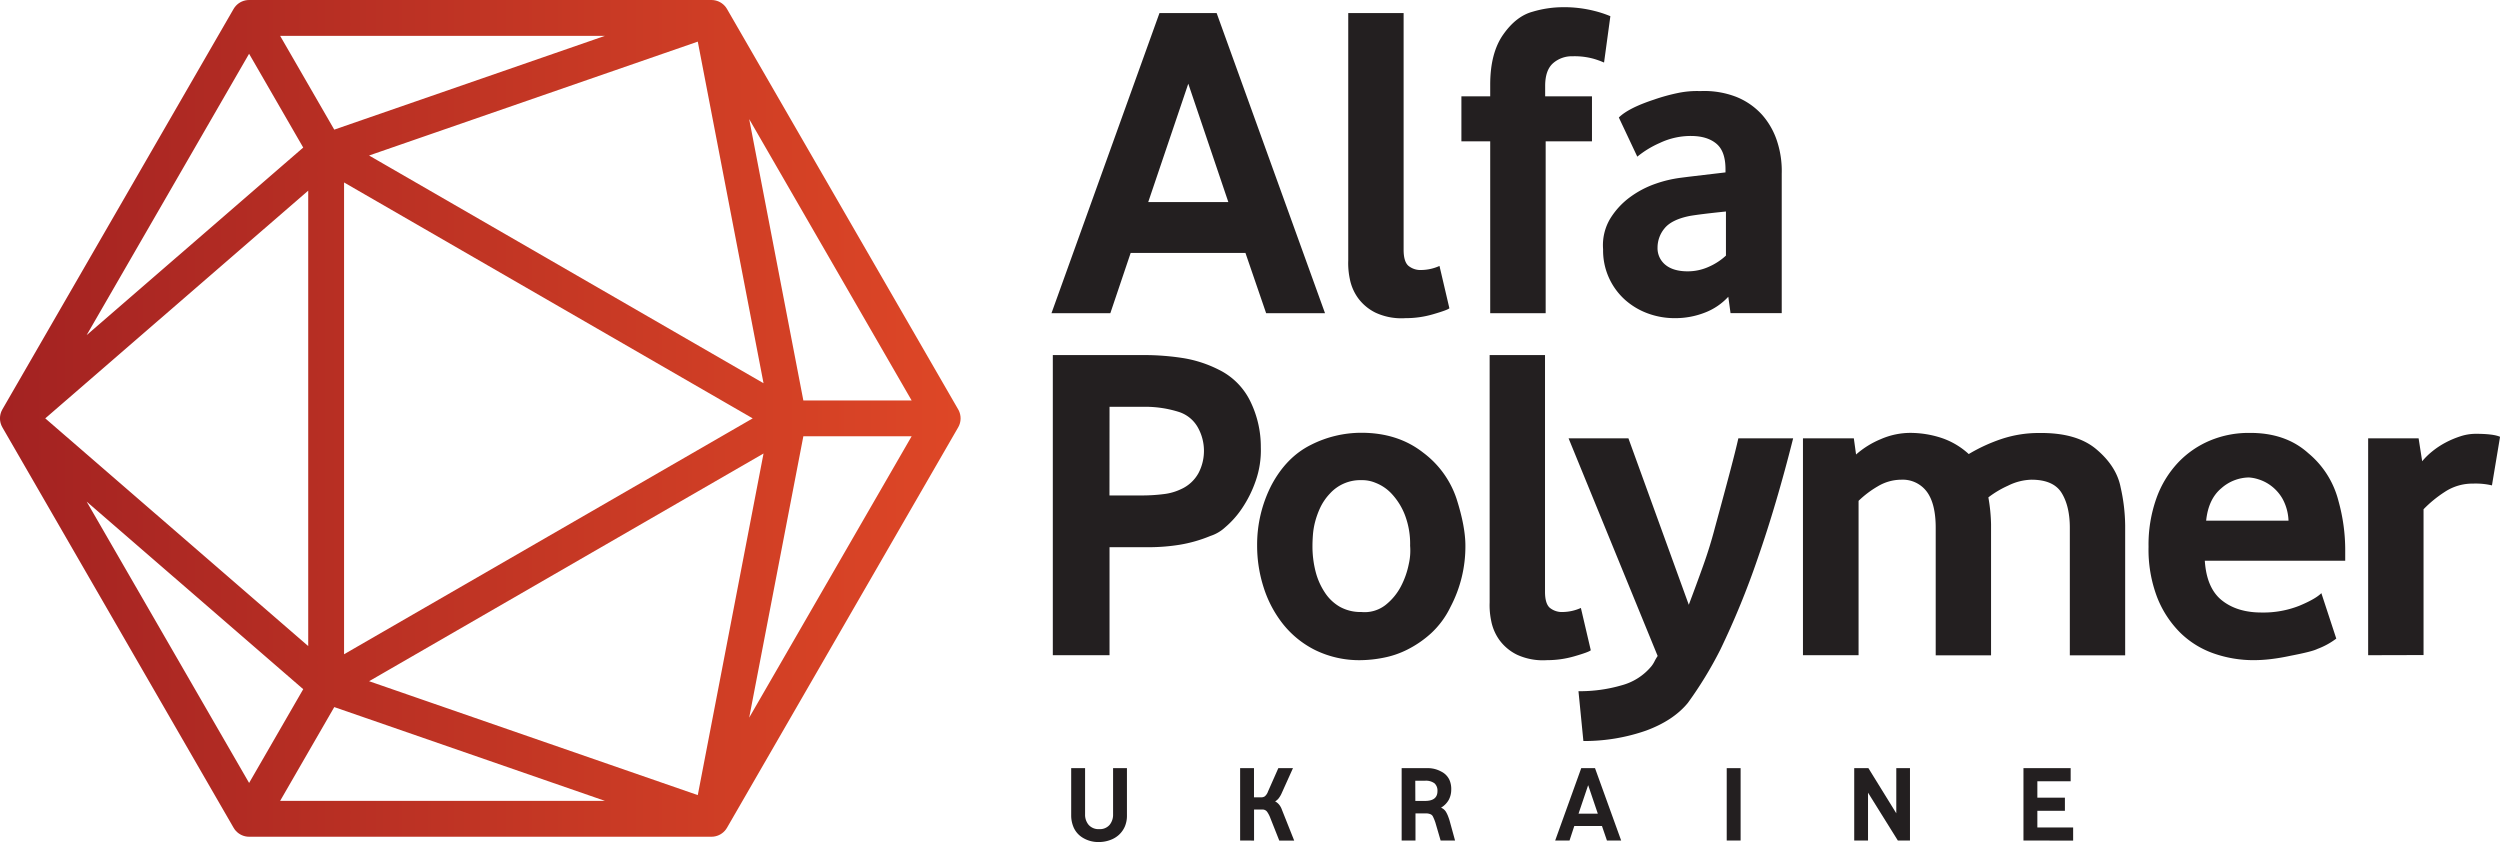 <svg id="Слой_1" data-name="Слой 1" xmlns="http://www.w3.org/2000/svg" xmlns:xlink="http://www.w3.org/1999/xlink" viewBox="0 0 838.44 282.4"><defs><style>.cls-1{fill:none;stroke-linejoin:round;stroke-width:12.02px;stroke:url(#Безымянный_градиент_8);}.cls-2{fill:#231f20;}</style><linearGradient id="Безымянный_градиент_8" x1="93.62" y1="312.79" x2="415.78" y2="312.79" gradientUnits="userSpaceOnUse"><stop offset="0" stop-color="#a32222"/><stop offset="1" stop-color="#de4726"/></linearGradient></defs><title>logo_alfapolymer</title><path class="cls-1" d="M358.08,312.79,203,402.32V223.26Zm0,0L203,402.31l129.23,44.78ZM203,223.26l155.08,89.53-25.85-134.3Zm206.77,89.53-77.54-134.3H177.16L99.62,312.79l77.55,134.3H332.23Zm0,0H358.09M177.16,178.49,203,223.26,99.62,312.79,203,402.32l-25.84,44.77" transform="translate(-93.62 -172.48)"/><path class="cls-2" d="M446.26,277.52l36.22-100.66h19.17L538,277.52H518.25l-6.94-20.22H472.82L466,277.52Zm32.45-37.28h26.86l-13.43-39.69Z" transform="translate(-93.62 -172.48)"/><path class="cls-2" d="M565,279.18a20.66,20.66,0,0,1-10-1.81,16,16,0,0,1-5.91-4.91,16.21,16.21,0,0,1-2.77-6.41,25.44,25.44,0,0,1-.53-6.19v-83h18.57v79.38c0,2.62.52,4.4,1.58,5.36a6.38,6.38,0,0,0,4.45,1.43,15.27,15.27,0,0,0,6-1.36l3.32,14.19c-.4.4-2.21,1.06-5.43,2A32.26,32.26,0,0,1,565,279.18Z" transform="translate(-93.62 -172.48)"/><path class="cls-2" d="M593.4,277.52V219.87h-9.66V204.78h9.66v-3.93q0-10.56,4.34-16.75t9.88-7.69a36.1,36.1,0,0,1,9.63-1.51,41.59,41.59,0,0,1,11.24,1.28,36.42,36.42,0,0,1,5.21,1.73l-2.12,15.55a28,28,0,0,0-3.54-1.28,23.87,23.87,0,0,0-7-.83,9.54,9.54,0,0,0-6.57,2.34q-2.64,2.34-2.64,7.62v3.47h15.7v15.09H612v57.65Z" transform="translate(-93.62 -172.48)"/><path class="cls-2" d="M655.28,279.18a25.92,25.92,0,0,1-9-1.58,23.79,23.79,0,0,1-7.62-4.53,22.22,22.22,0,0,1-7.4-17,17.36,17.36,0,0,1,2.34-10.19,25.54,25.54,0,0,1,6.64-7.24,32.23,32.23,0,0,1,8.6-4.53,41.37,41.37,0,0,1,8.38-2c.7-.09,2.31-.3,4.83-.6l10.26-1.21v-1.05c0-4-1-6.89-3.09-8.61s-4.91-2.56-8.53-2.56a24.2,24.2,0,0,0-10.41,2.34,32.46,32.46,0,0,0-7.55,4.6l-6.19-13.13q3.18-3.17,11.78-6a63.77,63.77,0,0,1,8.22-2.26,31.21,31.21,0,0,1,7.32-.6A29.65,29.65,0,0,1,676,205a23.36,23.36,0,0,1,8.6,6,25.07,25.07,0,0,1,5.06,9,32,32,0,0,1,1.51,10.72v46.78H674l-.75-5.5a20.76,20.76,0,0,1-7.7,5.26A27.15,27.15,0,0,1,655.28,279.18Zm4.37-15.7a17.17,17.17,0,0,0,7-1.5,20.68,20.68,0,0,0,5.81-3.78V243.41q-4.38.45-7.47.83c-2.06.26-3.65.48-4.75.68q-6,1.22-8.38,4.15a10.09,10.09,0,0,0-2.34,6.42,7.18,7.18,0,0,0,2.64,5.81C653.94,262.76,656.43,263.48,659.65,263.48Z" transform="translate(-93.62 -172.48)"/><path class="cls-2" d="M446.71,392.22V291.56H476.9a85.25,85.25,0,0,1,13.43,1,40.75,40.75,0,0,1,11.92,3.85A23,23,0,0,1,513,307.18a34.72,34.72,0,0,1,3.47,15.31,31,31,0,0,1-1.74,11.32,39.41,39.41,0,0,1-4.6,9.21,30.74,30.74,0,0,1-5.66,6.34,13.24,13.24,0,0,1-4.9,2.86,46.88,46.88,0,0,1-10.27,2.95,65.46,65.46,0,0,1-10.41.83H465.73v36.22Zm19-53.58h10.72a57.24,57.24,0,0,0,7.47-.45,18.25,18.25,0,0,0,5.81-1.66,12.5,12.5,0,0,0,5.88-5.43,16.08,16.08,0,0,0-.23-15.25,11.23,11.23,0,0,0-6.11-5.13,37.31,37.31,0,0,0-12.07-1.81H465.73Z" transform="translate(-93.62 -172.48)"/><path class="cls-2" d="M550.17,393.88a33.67,33.67,0,0,1-15.35-3.32,32,32,0,0,1-10.89-8.76,38.39,38.39,0,0,1-6.51-12.3,45.64,45.64,0,0,1-2.19-14,43.65,43.65,0,0,1,4.84-20.37q5-9.36,13.16-13.43a37.44,37.44,0,0,1,16.94-4.08q12.24,0,20.72,6.64a31.87,31.87,0,0,1,11.19,15.4q3,9.36,3,15.84a43.48,43.48,0,0,1-5,20.53,29.4,29.4,0,0,1-6.5,8.83,35.57,35.57,0,0,1-7.87,5.43,30.6,30.6,0,0,1-8.16,2.79A41.48,41.48,0,0,1,550.17,393.88Zm0-16.15a11.38,11.38,0,0,0,8.11-2.34,19.41,19.41,0,0,0,5.18-6.26,27.87,27.87,0,0,0,2.63-7.47,20,20,0,0,0,.45-6.12,27.12,27.12,0,0,0-1.8-10.48,22.18,22.18,0,0,0-4.36-6.95,14.53,14.53,0,0,0-5.41-3.69,11.61,11.61,0,0,0-4.8-.91A13.75,13.75,0,0,0,539.65,338a18.3,18.3,0,0,0-3.23,4.68,28.21,28.21,0,0,0-1.73,4.75,25.08,25.08,0,0,0-.75,4.45c-.1,1.41-.15,2.62-.15,3.62a34.07,34.07,0,0,0,1.05,8.68,22.92,22.92,0,0,0,3.09,7A14.84,14.84,0,0,0,543,376,14.25,14.25,0,0,0,550.17,377.73Z" transform="translate(-93.62 -172.48)"/><path class="cls-2" d="M612.42,393.88a20.78,20.78,0,0,1-10-1.81,16.05,16.05,0,0,1-5.91-4.91,16.27,16.27,0,0,1-2.77-6.41,25.48,25.48,0,0,1-.53-6.19v-83h18.57v79.38c0,2.62.52,4.4,1.58,5.36a6.43,6.43,0,0,0,4.45,1.43,15.27,15.27,0,0,0,6-1.36l3.32,14.19q-.6.6-5.43,2A32.61,32.61,0,0,1,612.42,393.88Z" transform="translate(-93.62 -172.48)"/><path class="cls-2" d="M624.65,421,623,404.29a50,50,0,0,0,14.56-2,19.44,19.44,0,0,0,9.88-6.34,9.39,9.39,0,0,0,1.06-1.66,15.46,15.46,0,0,1,1.06-1.81l-29.88-73h20.07L660,375.31q2.56-6.78,4.83-13.13t3.92-12.67q3-11,5-18.56t2.87-11.47H695q-5.58,22.17-11.84,40.14a273.75,273.75,0,0,1-12.61,30.79,130.27,130.27,0,0,1-10.86,17.8q-4.83,5.9-14,9.29A62.76,62.76,0,0,1,624.65,421Z" transform="translate(-93.62 -172.48)"/><path class="cls-2" d="M698.29,392.22V319.48h17.06l.75,5.43a29.5,29.5,0,0,1,8.24-5.13,24.81,24.81,0,0,1,9.9-2.12,33.82,33.82,0,0,1,10.2,1.59,25.4,25.4,0,0,1,9.45,5.51,56.45,56.45,0,0,1,11-5.06,39.26,39.26,0,0,1,12.78-2q12.39-.14,19,5.44,6.81,5.73,8.17,12.83a60.41,60.41,0,0,1,1.51,12.67v43.62H787.79V349.51q0-7.25-2.74-11.7t-10.16-4.45a18.58,18.58,0,0,0-7.82,2,32.94,32.94,0,0,0-6.6,3.93,57.23,57.23,0,0,1,.9,9.05v43.92H742.81V349.51c0-5.44-1-9.48-3-12.15a10.06,10.06,0,0,0-8.49-4,15.44,15.44,0,0,0-8,2.26,33,33,0,0,0-6.38,4.83v51.77Z" transform="translate(-93.62 -172.48)"/><path class="cls-2" d="M849.51,393.88A40.3,40.3,0,0,1,836,391.61a30.2,30.2,0,0,1-11.24-7,34.5,34.5,0,0,1-7.7-11.85,45,45,0,0,1-2.87-16.9,46.32,46.32,0,0,1,2.65-16.3,34.23,34.23,0,0,1,7.24-11.92,31.54,31.54,0,0,1,10.71-7.4,33.43,33.43,0,0,1,13.06-2.57q12.23-.14,19.92,6.8a30.52,30.52,0,0,1,10.11,16,61.1,61.1,0,0,1,2.27,16.75v3.32H833.06q.6,9.21,5.73,13.29t13.29,4.07a32.76,32.76,0,0,0,12.67-2.26q5.43-2.26,7.4-4.23l5,15.24a25,25,0,0,1-6.34,3.47c-1.21.61-4.18,1.36-8.91,2.27q-3.46.75-6.64,1.13A49.19,49.19,0,0,1,849.51,393.88Zm-16-46.79h27.62a16.5,16.5,0,0,0-2-7.32,14.28,14.28,0,0,0-3.85-4.37,13.8,13.8,0,0,0-4.3-2.19,12.92,12.92,0,0,0-3.17-.6,14.24,14.24,0,0,0-9.21,3.62Q834.26,339.85,833.51,347.09Z" transform="translate(-93.62 -172.48)"/><path class="cls-2" d="M887.84,392.22V319.48h16.92l1.2,7.69a23.84,23.84,0,0,1,3.39-3.32,27.66,27.66,0,0,1,4.45-2.94,31,31,0,0,1,5-2.11,16.38,16.38,0,0,1,5.13-.83q5.88,0,8.15,1l-2.72,16.3a23.86,23.86,0,0,0-6.34-.6,16.83,16.83,0,0,0-9.5,2.79,40.55,40.55,0,0,0-7.1,5.81v48.9Z" transform="translate(-93.62 -172.48)"/><path class="cls-2" d="M462.22,454.88a10,10,0,0,1-5.31-1.35,7.68,7.68,0,0,1-3.15-3.4,10.09,10.09,0,0,1-.89-4.09V430.1h4.66v15.47a5.27,5.27,0,0,0,1.22,3.58,4.41,4.41,0,0,0,3.51,1.4,4.29,4.29,0,0,0,3.47-1.4,5.35,5.35,0,0,0,1.19-3.58V430.1h4.65V446a9.13,9.13,0,0,1-.72,3.71,8.29,8.29,0,0,1-2,2.78,8.68,8.68,0,0,1-3,1.75A10.89,10.89,0,0,1,462.22,454.88Z" transform="translate(-93.62 -172.48)"/><path class="cls-2" d="M509.53,454.37V430.1h4.65v9.79h2.44a2.09,2.09,0,0,0,1.2-.35,3.72,3.72,0,0,0,1.06-1.61l3.46-7.83h4.91l-3.82,8.48a8.17,8.17,0,0,1-1,1.67,4.13,4.13,0,0,1-1.17,1,4.27,4.27,0,0,1,1.36,1.1,5.71,5.71,0,0,1,.93,1.71l4.11,10.33h-5l-3-7.57a9.11,9.11,0,0,0-1.12-2.14,1.91,1.91,0,0,0-1.61-.7h-2.73v10.41Z" transform="translate(-93.62 -172.48)"/><path class="cls-2" d="M563.7,454.37V430.1h8.48a9.27,9.27,0,0,1,4.76,1.13,5.86,5.86,0,0,1,2.78,2.8,7.49,7.49,0,0,1,.61,3.27,7.25,7.25,0,0,1-.83,3.43,7.06,7.06,0,0,1-2.59,2.62,4.18,4.18,0,0,1,.87.52,3.5,3.5,0,0,1,.74.82,10.13,10.13,0,0,1,.63,1.24c.2.49.42,1.09.64,1.82l1.82,6.62h-4.84L575,448.3c-.17-.49-.32-.89-.46-1.21s-.25-.56-.35-.76a1.58,1.58,0,0,0-.88-.8,3.89,3.89,0,0,0-1.44-.26h-3.53v9.1Zm4.59-13.28h3.27q4.16,0,4.15-3.31a3.28,3.28,0,0,0-1-2.6,4.81,4.81,0,0,0-3.17-.86h-3.27Z" transform="translate(-93.62 -172.48)"/><path class="cls-2" d="M615.19,454.37l8.74-24.27h4.62l8.77,24.27h-4.77l-1.67-4.87H621.6L620,454.37Zm7.83-9h6.47l-3.24-9.57Z" transform="translate(-93.62 -172.48)"/><path class="cls-2" d="M672.72,454.37V430.1h4.66v24.27Z" transform="translate(-93.62 -172.48)"/><path class="cls-2" d="M715.48,454.37V430.1h4.76l9.35,15.14V430.1h4.59v24.27h-4.07l-10-16.05v16.05Z" transform="translate(-93.62 -172.48)"/><path class="cls-2" d="M772.24,454.37V430.1h15.83v4.4H776.9V440h9.24v4.41H776.9V450h12v4.4Z" transform="translate(-93.62 -172.48)"/></svg>
